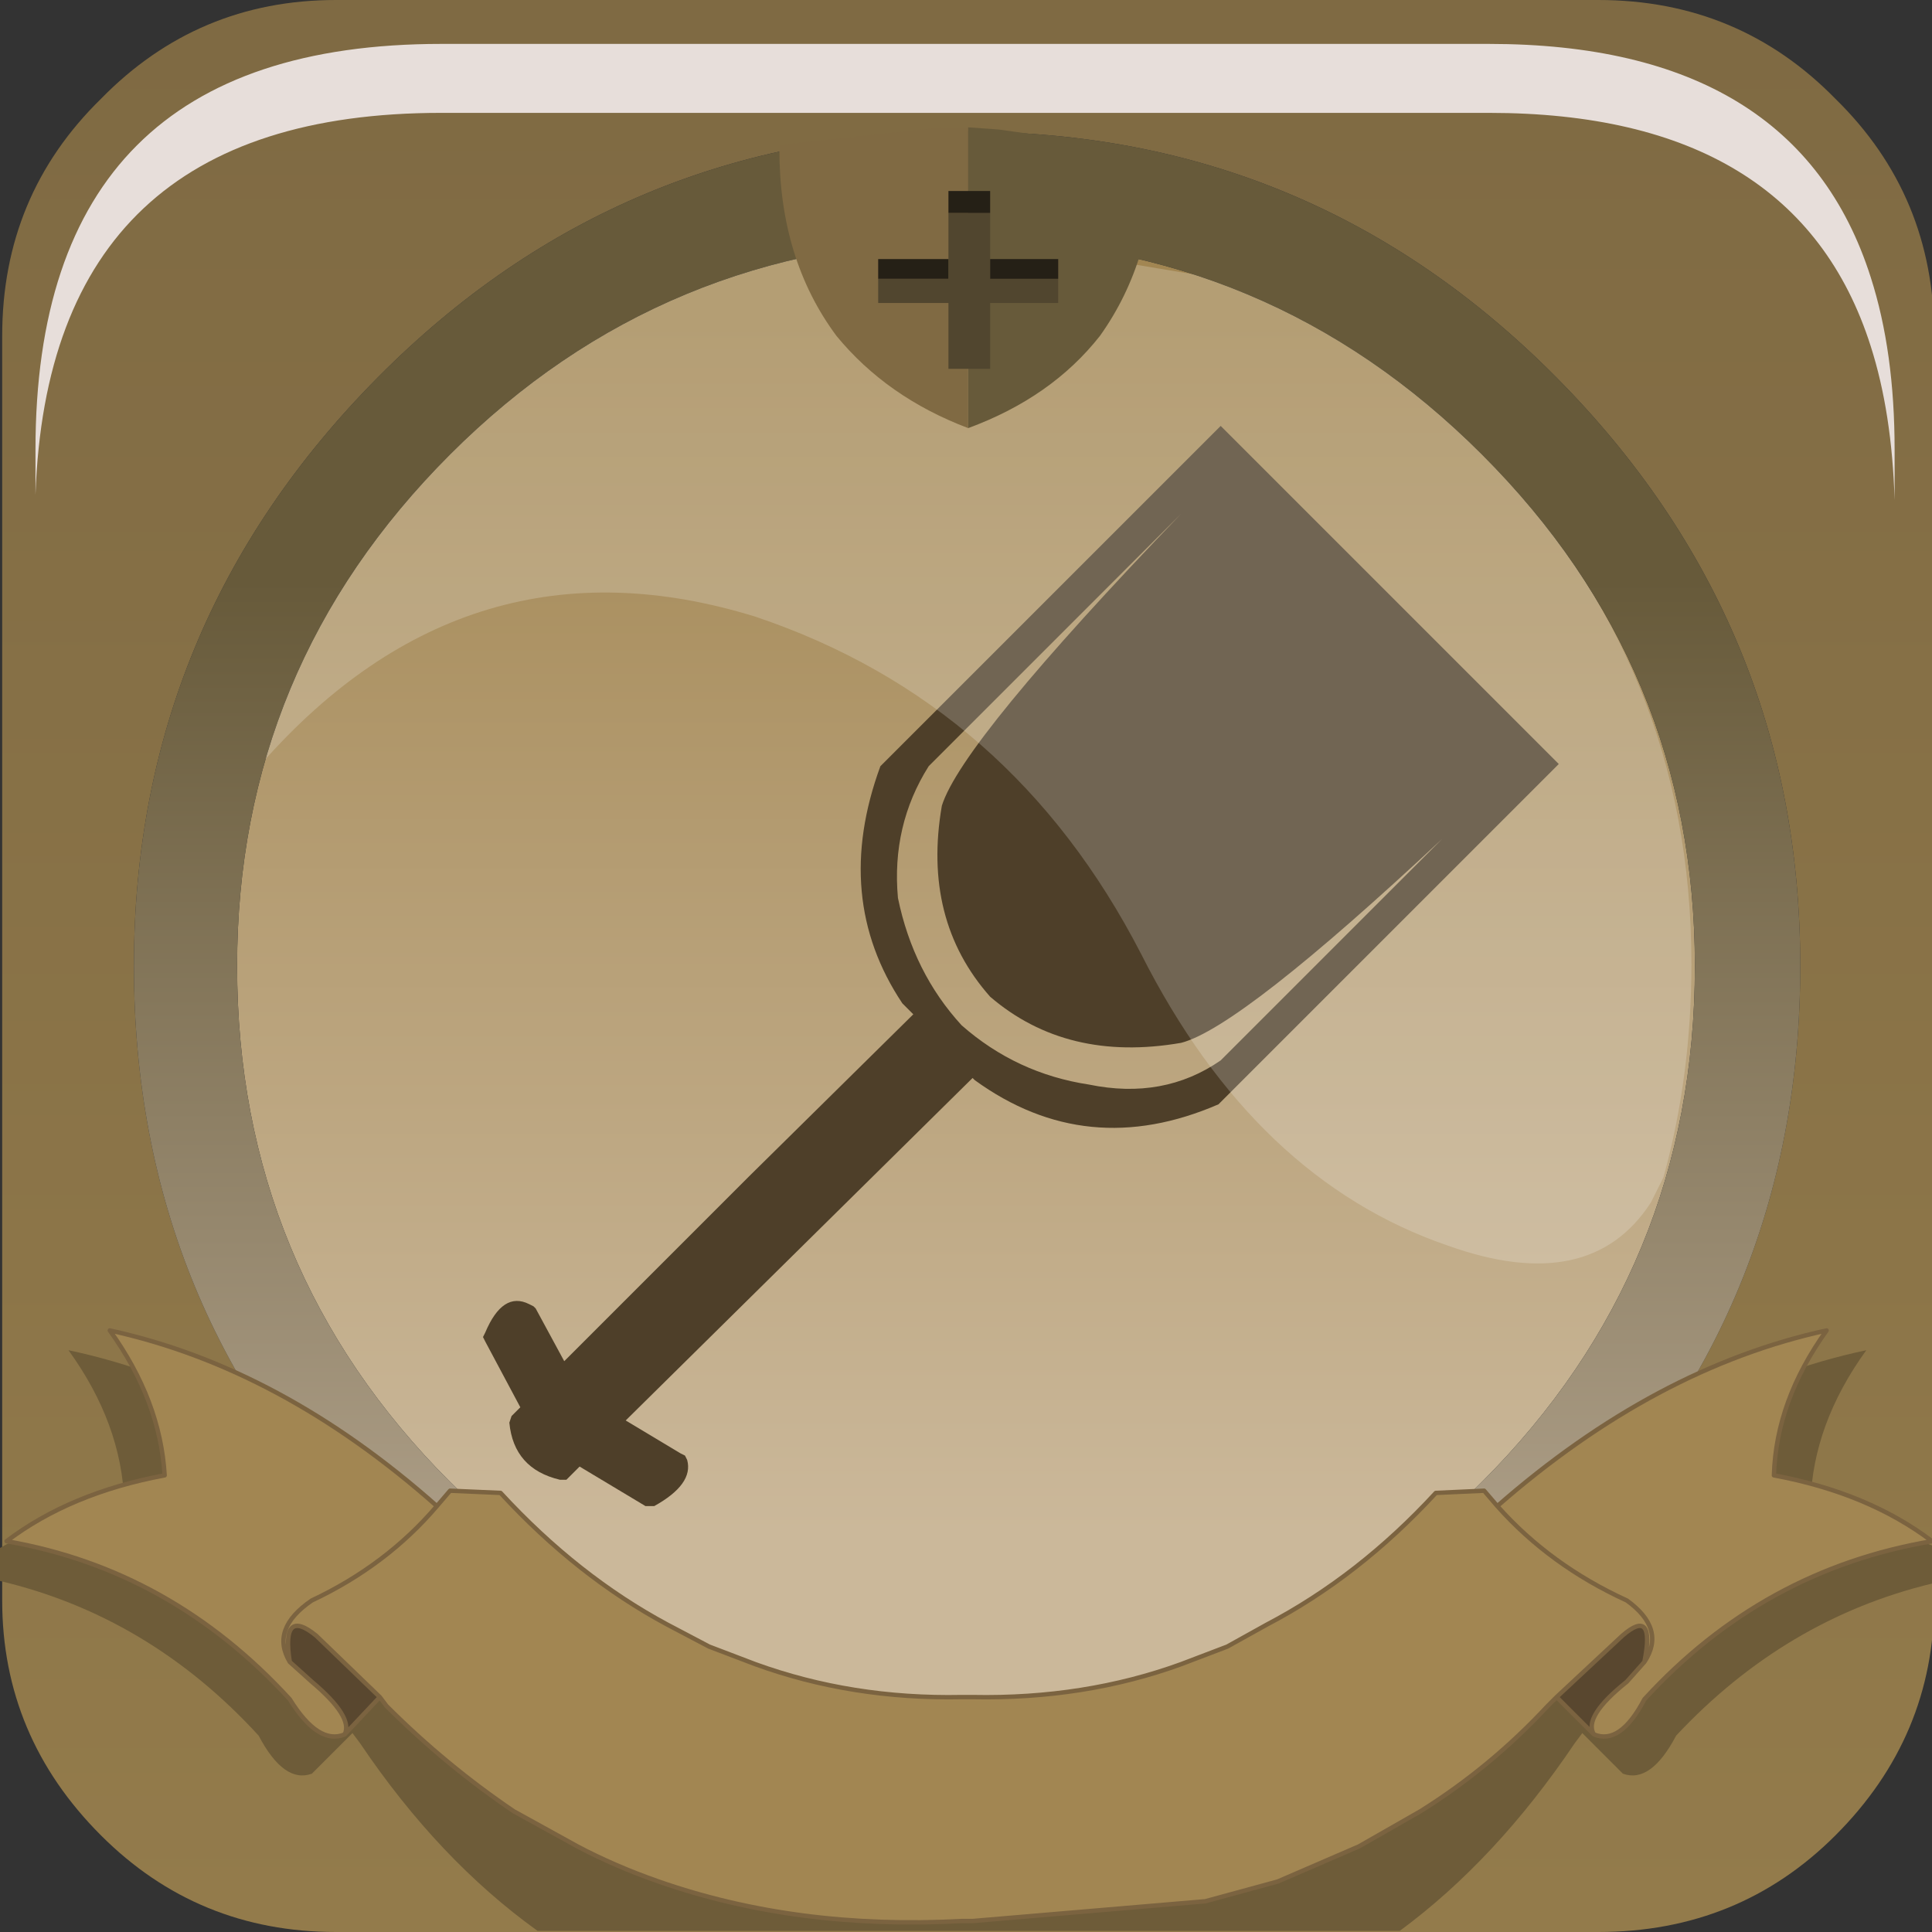 <?xml version="1.0" encoding="UTF-8" standalone="no"?>
<svg xmlns:xlink="http://www.w3.org/1999/xlink" height="44.0px" width="44.0px" xmlns="http://www.w3.org/2000/svg">
  <rect width="100%" height="100%" fill="#333333" stroke="none"/>
  <g transform="matrix(1.0, 0.0, 0.0, 1.0, 0.0, 0.0)">
    <use height="33.2" transform="matrix(1.0, 0.0, 0.0, 1.0, 5.4, 5.45)" width="33.2" xlink:href="#shape0"/>
    <use height="20.15" transform="matrix(1.155, 0.0, 0.0, 1.155, 5.95, 5.5)" width="28.2" xlink:href="#sprite0"/>
    <use height="44.0" transform="matrix(1.0, 0.0, 0.0, 1.0, 0.05, 0.0)" width="44.0" xlink:href="#shape2"/>
    <use height="8.6" transform="matrix(1.208, 0.0, 0.0, 1.208, 0.808, 1.0)" width="35.05" xlink:href="#sprite1"/>
    <use height="11.45" transform="matrix(1.155, 0.0, 0.0, 1.155, 0.0, 30.75)" width="38.1" xlink:href="#sprite2"/>
    <use height="40.95" transform="matrix(1.0, 0.0, 0.0, 1.0, 0.1, 2.9)" width="43.95" xlink:href="#shape5"/>
  </g>
  <defs>
    <g id="shape0" transform="matrix(1.0, 0.0, 0.0, 1.0, -5.4, -5.45)">
      <path d="M22.05 5.45 Q28.9 5.5 33.75 10.35 38.6 15.2 38.6 22.0 38.6 28.9 33.75 33.75 28.9 38.65 22.05 38.65 15.1 38.65 10.25 33.75 5.4 28.9 5.4 22.0 5.4 15.2 10.25 10.35 15.1 5.5 22.05 5.45" fill="url(#gradient0)" fill-rule="evenodd" stroke="none"/>
      <path d="M21.45 18.35 Q21.9 16.9 26.9 11.7 L21.15 17.45 Q20.3 18.8 20.45 20.45 20.8 22.15 21.9 23.35 23.15 24.45 24.8 24.7 26.5 25.05 27.8 24.15 L32.85 19.1 Q28.25 23.4 26.9 23.75 24.3 24.2 22.55 22.7 21.0 20.95 21.45 18.35 M20.05 17.45 L27.8 9.7 35.5 17.4 27.75 25.15 Q24.75 26.45 22.2 24.6 L22.15 24.55 14.25 32.35 15.5 33.1 15.6 33.15 15.65 33.25 Q15.8 33.8 14.9 34.3 L14.8 34.3 14.7 34.3 13.2 33.4 13.0 33.6 12.9 33.7 12.75 33.7 Q11.7 33.45 11.6 32.4 L11.65 32.25 11.7 32.2 11.85 32.05 11.05 30.55 11.0 30.45 11.05 30.35 Q11.45 29.4 12.05 29.7 L12.15 29.75 12.2 29.8 12.85 31.0 16.95 26.9 17.05 26.8 20.8 23.1 20.55 22.85 Q18.95 20.45 20.05 17.45" fill="#4e3f29" fill-rule="evenodd" stroke="none"/>
    </g>
    <linearGradient gradientTransform="matrix(0.0, -0.017, 0.02, 0.0, 22.0, 21.3)" gradientUnits="userSpaceOnUse" id="gradient0" spreadMethod="pad" x1="-819.2" x2="819.2">
      <stop offset="0.012" stop-color="#cbb89a"/>
      <stop offset="1.0" stop-color="#a28652"/>
    </linearGradient>
    <g id="sprite0" transform="matrix(1.0, 0.0, 0.0, 1.0, 0.0, 0.0)">
      <use height="20.15" transform="matrix(1.0, 0.0, 0.0, 1.0, 0.0, 0.0)" width="28.2" xlink:href="#shape1"/>
    </g>
    <g id="shape1" transform="matrix(1.0, 0.0, 0.0, 1.0, 0.0, 0.0)">
      <path d="M27.65 18.45 L27.4 18.95 Q26.2 20.8 23.4 19.8 19.6 18.5 17.35 14.05 14.8 9.1 9.75 7.4 4.1 5.65 0.0 10.3 1.0 6.85 3.7 4.15 7.2 0.65 11.9 0.05 L14.8 0.05 18.4 0.65 Q21.55 1.65 24.05 4.15 28.2 8.3 28.2 14.25 28.2 16.45 27.65 18.45" fill="#ffffff" fill-opacity="0.196" fill-rule="evenodd" stroke="none"/>
    </g>
    <g id="shape2" transform="matrix(1.0, 0.0, 0.0, 1.0, -0.05, 0.0)">
      <path d="M7.65 0.0 L36.4 0.0 Q39.6 0.0 41.8 2.25 44.05 4.45 44.05 7.65 L44.05 36.45 Q44.05 39.55 41.8 41.8 39.6 44.0 36.4 44.0 L7.65 44.0 Q4.5 44.0 2.3 41.8 0.05 39.55 0.05 36.45 L0.05 7.65 Q0.05 4.45 2.3 2.25 4.5 0.0 7.65 0.0 M35.45 8.6 Q29.9 3.0 22.05 3.0 14.15 3.0 8.6 8.6 3.05 14.2 3.05 22.0 3.05 29.9 8.6 35.4 14.15 41.0 22.05 41.0 29.9 41.0 35.45 35.4 41.0 29.9 41.0 22.0 41.0 14.2 35.45 8.6" fill="url(#gradient1)" fill-rule="evenodd" stroke="none"/>
      <path d="M35.45 8.6 Q41.0 14.2 41.0 22.0 41.0 29.9 35.45 35.4 29.9 41.0 22.05 41.0 14.15 41.0 8.6 35.4 3.05 29.9 3.05 22.0 3.05 14.2 8.6 8.6 14.15 3.0 22.05 3.0 29.9 3.0 35.45 8.6 M22.05 5.45 Q15.1 5.5 10.25 10.35 5.4 15.2 5.4 22.0 5.4 28.9 10.25 33.75 15.1 38.65 22.05 38.65 28.9 38.65 33.75 33.75 38.6 28.9 38.6 22.0 38.6 15.2 33.75 10.35 28.9 5.5 22.05 5.45" fill="url(#gradient2)" fill-rule="evenodd" stroke="none"/>
    </g>
    <linearGradient gradientTransform="matrix(0.0, -0.027, -0.017, 0.0, 23.0, 22.0)" gradientUnits="userSpaceOnUse" id="gradient1" spreadMethod="pad" x1="-819.2" x2="819.2">
      <stop offset="0.012" stop-color="#937b4b"/>
      <stop offset="0.98" stop-color="#7f6a43"/>
    </linearGradient>
    <linearGradient gradientTransform="matrix(0.0, -0.017, -0.017, 0.0, 22.05, 26.6)" gradientUnits="userSpaceOnUse" id="gradient2" spreadMethod="pad" x1="-819.2" x2="819.2">
      <stop offset="0.012" stop-color="#bcad98"/>
      <stop offset="0.98" stop-color="#675a3a"/>
    </linearGradient>
    <g id="sprite1" transform="matrix(1.0, 0.0, 0.0, 1.0, 0.2, 0.0)">
      <use height="8.6" transform="matrix(1.0, 0.0, 0.0, 1.0, -0.2, 0.0)" width="35.05" xlink:href="#shape3"/>
    </g>
    <g id="shape3" transform="matrix(1.0, 0.0, 0.0, 1.0, 0.2, 0.0)">
      <path d="M34.4 4.4 Q34.85 5.8 34.85 7.65 L34.85 8.6 Q34.8 6.95 34.4 5.7 33.0 1.3 27.2 1.3 L7.45 1.3 Q0.05 1.3 -0.2 8.5 L-0.2 7.65 Q-0.2 0.0 7.45 0.0 L27.2 0.0 Q33.0 0.0 34.4 4.4" fill="#e7deda" fill-rule="evenodd" stroke="none"/>
    </g>
    <g id="sprite2" transform="matrix(1.0, 0.0, 0.0, 1.0, 0.0, 0.0)">
      <use height="11.45" transform="matrix(1.0, 0.0, 0.0, 1.0, 0.0, 0.0)" width="38.1" xlink:href="#shape4"/>
    </g>
    <g id="shape4" transform="matrix(1.0, 0.0, 0.0, 1.0, 0.0, 0.0)">
      <path d="M31.05 7.75 Q29.5 10.05 27.6 11.45 L10.6 11.45 Q8.65 10.05 7.1 7.75 L6.95 7.55 6.15 8.35 Q5.6 8.55 5.1 7.6 2.95 5.25 0.0 4.55 L0.0 3.9 Q1.05 3.3 2.45 3.0 2.4 1.45 1.35 0.0 4.9 0.75 8.15 3.65 L8.4 3.35 9.4 3.4 Q11.0 5.1 12.9 6.1 L13.75 6.55 14.7 6.9 18.65 7.55 19.5 7.55 23.45 6.9 24.4 6.55 25.25 6.1 Q27.15 5.1 28.75 3.4 L29.75 3.35 30.0 3.65 Q33.25 0.75 36.8 0.0 35.75 1.45 35.7 3.0 L38.1 3.85 38.1 4.6 Q35.2 5.3 33.05 7.6 32.55 8.55 32.0 8.35 L31.2 7.55 31.05 7.75" fill="#6e5c39" fill-rule="evenodd" stroke="none"/>
    </g>
    <g id="shape5" transform="matrix(1.0, 0.0, 0.0, 1.0, -0.1, -2.9)">
      <path d="M7.85 39.5 Q7.25 39.75 6.6 38.7 3.9 35.75 0.15 35.1 1.6 34.0 3.75 33.6 3.65 31.9 2.5 30.3 6.4 31.15 9.95 34.3 L10.25 33.95 11.4 34.0 Q13.15 35.9 15.2 37.0 L16.15 37.5 17.2 37.9 Q19.4 38.7 21.9 38.65 L22.05 38.65 22.15 38.65 Q24.7 38.7 26.9 37.9 L27.95 37.5 28.85 37.0 Q30.95 35.9 32.7 34.0 L33.8 33.95 34.1 34.3 Q37.7 31.15 41.6 30.3 40.45 31.9 40.4 33.6 42.55 34.0 44.0 35.1 40.15 35.75 37.45 38.7 36.9 39.75 36.3 39.5 36.05 39.1 37.05 38.3 L37.45 37.85 Q37.7 36.6 36.95 37.25 L35.45 38.65 35.25 38.85 Q33.95 40.25 32.35 41.25 L30.95 42.05 29.1 42.85 27.45 43.3 22.15 43.75 22.05 43.75 21.9 43.75 Q18.15 43.95 15.0 42.85 14.0 42.5 13.15 42.05 L11.7 41.25 Q10.15 40.2 8.8 38.85 L8.65 38.65 7.2 37.25 Q6.4 36.6 6.6 37.85 L7.1 38.3 Q8.05 39.1 7.85 39.5 M9.95 34.3 Q8.8 35.65 7.1 36.45 6.15 37.1 6.6 37.85 6.15 37.1 7.1 36.45 8.8 35.65 9.95 34.3 M37.45 37.85 Q37.95 37.1 37.05 36.45 35.3 35.65 34.1 34.3 35.3 35.65 37.05 36.45 37.95 37.1 37.45 37.85" fill="#a28652" fill-rule="evenodd" stroke="none"/>
      <path d="M36.3 39.5 L35.45 38.65 36.95 37.25 Q37.7 36.6 37.45 37.85 L37.05 38.3 Q36.05 39.1 36.3 39.5 M8.65 38.65 L7.85 39.5 Q8.05 39.1 7.1 38.3 L6.6 37.85 Q6.4 36.6 7.2 37.25 L8.65 38.65" fill="#59472f" fill-rule="evenodd" stroke="none"/>
      <path d="M7.85 39.5 Q7.25 39.75 6.6 38.7 3.9 35.75 0.15 35.1 1.6 34.0 3.75 33.6 3.65 31.9 2.5 30.3 6.4 31.15 9.95 34.3 L10.25 33.95 11.4 34.0 Q13.15 35.9 15.2 37.0 L16.15 37.5 17.2 37.9 Q19.4 38.7 21.9 38.65 L22.05 38.65 22.15 38.65 Q24.7 38.7 26.9 37.9 L27.95 37.5 28.85 37.0 Q30.95 35.9 32.7 34.0 L33.8 33.95 34.1 34.3 Q37.7 31.15 41.6 30.3 40.45 31.9 40.4 33.6 42.55 34.0 44.0 35.1 40.15 35.75 37.45 38.7 36.9 39.75 36.3 39.5 L35.45 38.65 35.25 38.85 Q33.95 40.25 32.35 41.25 L30.95 42.05 29.1 42.85 27.45 43.3 22.15 43.75 22.05 43.75 21.9 43.75 Q18.15 43.95 15.0 42.85 14.0 42.5 13.15 42.05 L11.7 41.25 Q10.15 40.2 8.8 38.85 L8.65 38.65 7.85 39.5 Q8.05 39.1 7.1 38.3 L6.6 37.85 Q6.15 37.1 7.1 36.45 8.8 35.65 9.95 34.3 M8.65 38.65 L7.2 37.25 Q6.4 36.6 6.6 37.85 M34.1 34.3 Q35.3 35.65 37.05 36.45 37.95 37.1 37.45 37.85 L37.05 38.3 Q36.05 39.1 36.3 39.5 M37.45 37.85 Q37.7 36.6 36.95 37.25 L35.45 38.65" fill="none" stroke="#7b6340" stroke-linecap="round" stroke-linejoin="round" stroke-width="0.1"/>
      <path d="M22.05 9.75 Q20.2 9.05 19.05 7.65 17.75 5.9 17.75 3.4 L17.75 3.3 21.45 2.9 21.7 2.9 22.05 2.9 22.05 9.75" fill="#806a43" fill-rule="evenodd" stroke="none"/>
      <path d="M22.05 2.9 L22.75 2.95 26.3 3.45 Q26.3 5.9 25.05 7.65 23.95 9.05 22.05 9.75 L22.05 2.9" fill="#675a3a" fill-rule="evenodd" stroke="none"/>
      <path d="M21.6 4.85 L22.55 4.85 22.55 5.9 22.55 6.35 24.1 6.35 24.1 6.9 22.55 6.9 22.55 8.4 21.6 8.4 21.6 6.9 20.0 6.9 20.0 6.35 21.6 6.35 21.6 5.9 21.6 4.85" fill="#51462f" fill-rule="evenodd" stroke="none"/>
      <path d="M22.55 4.85 L21.6 4.85 21.6 4.35 22.55 4.35 22.55 4.85 M21.6 5.9 L21.6 6.35 20.0 6.35 20.0 5.9 21.6 5.9 M24.1 6.35 L22.55 6.35 22.55 5.9 24.1 5.9 24.1 6.35" fill="#252016" fill-rule="evenodd" stroke="none"/>
    </g>
  </defs>
</svg>
